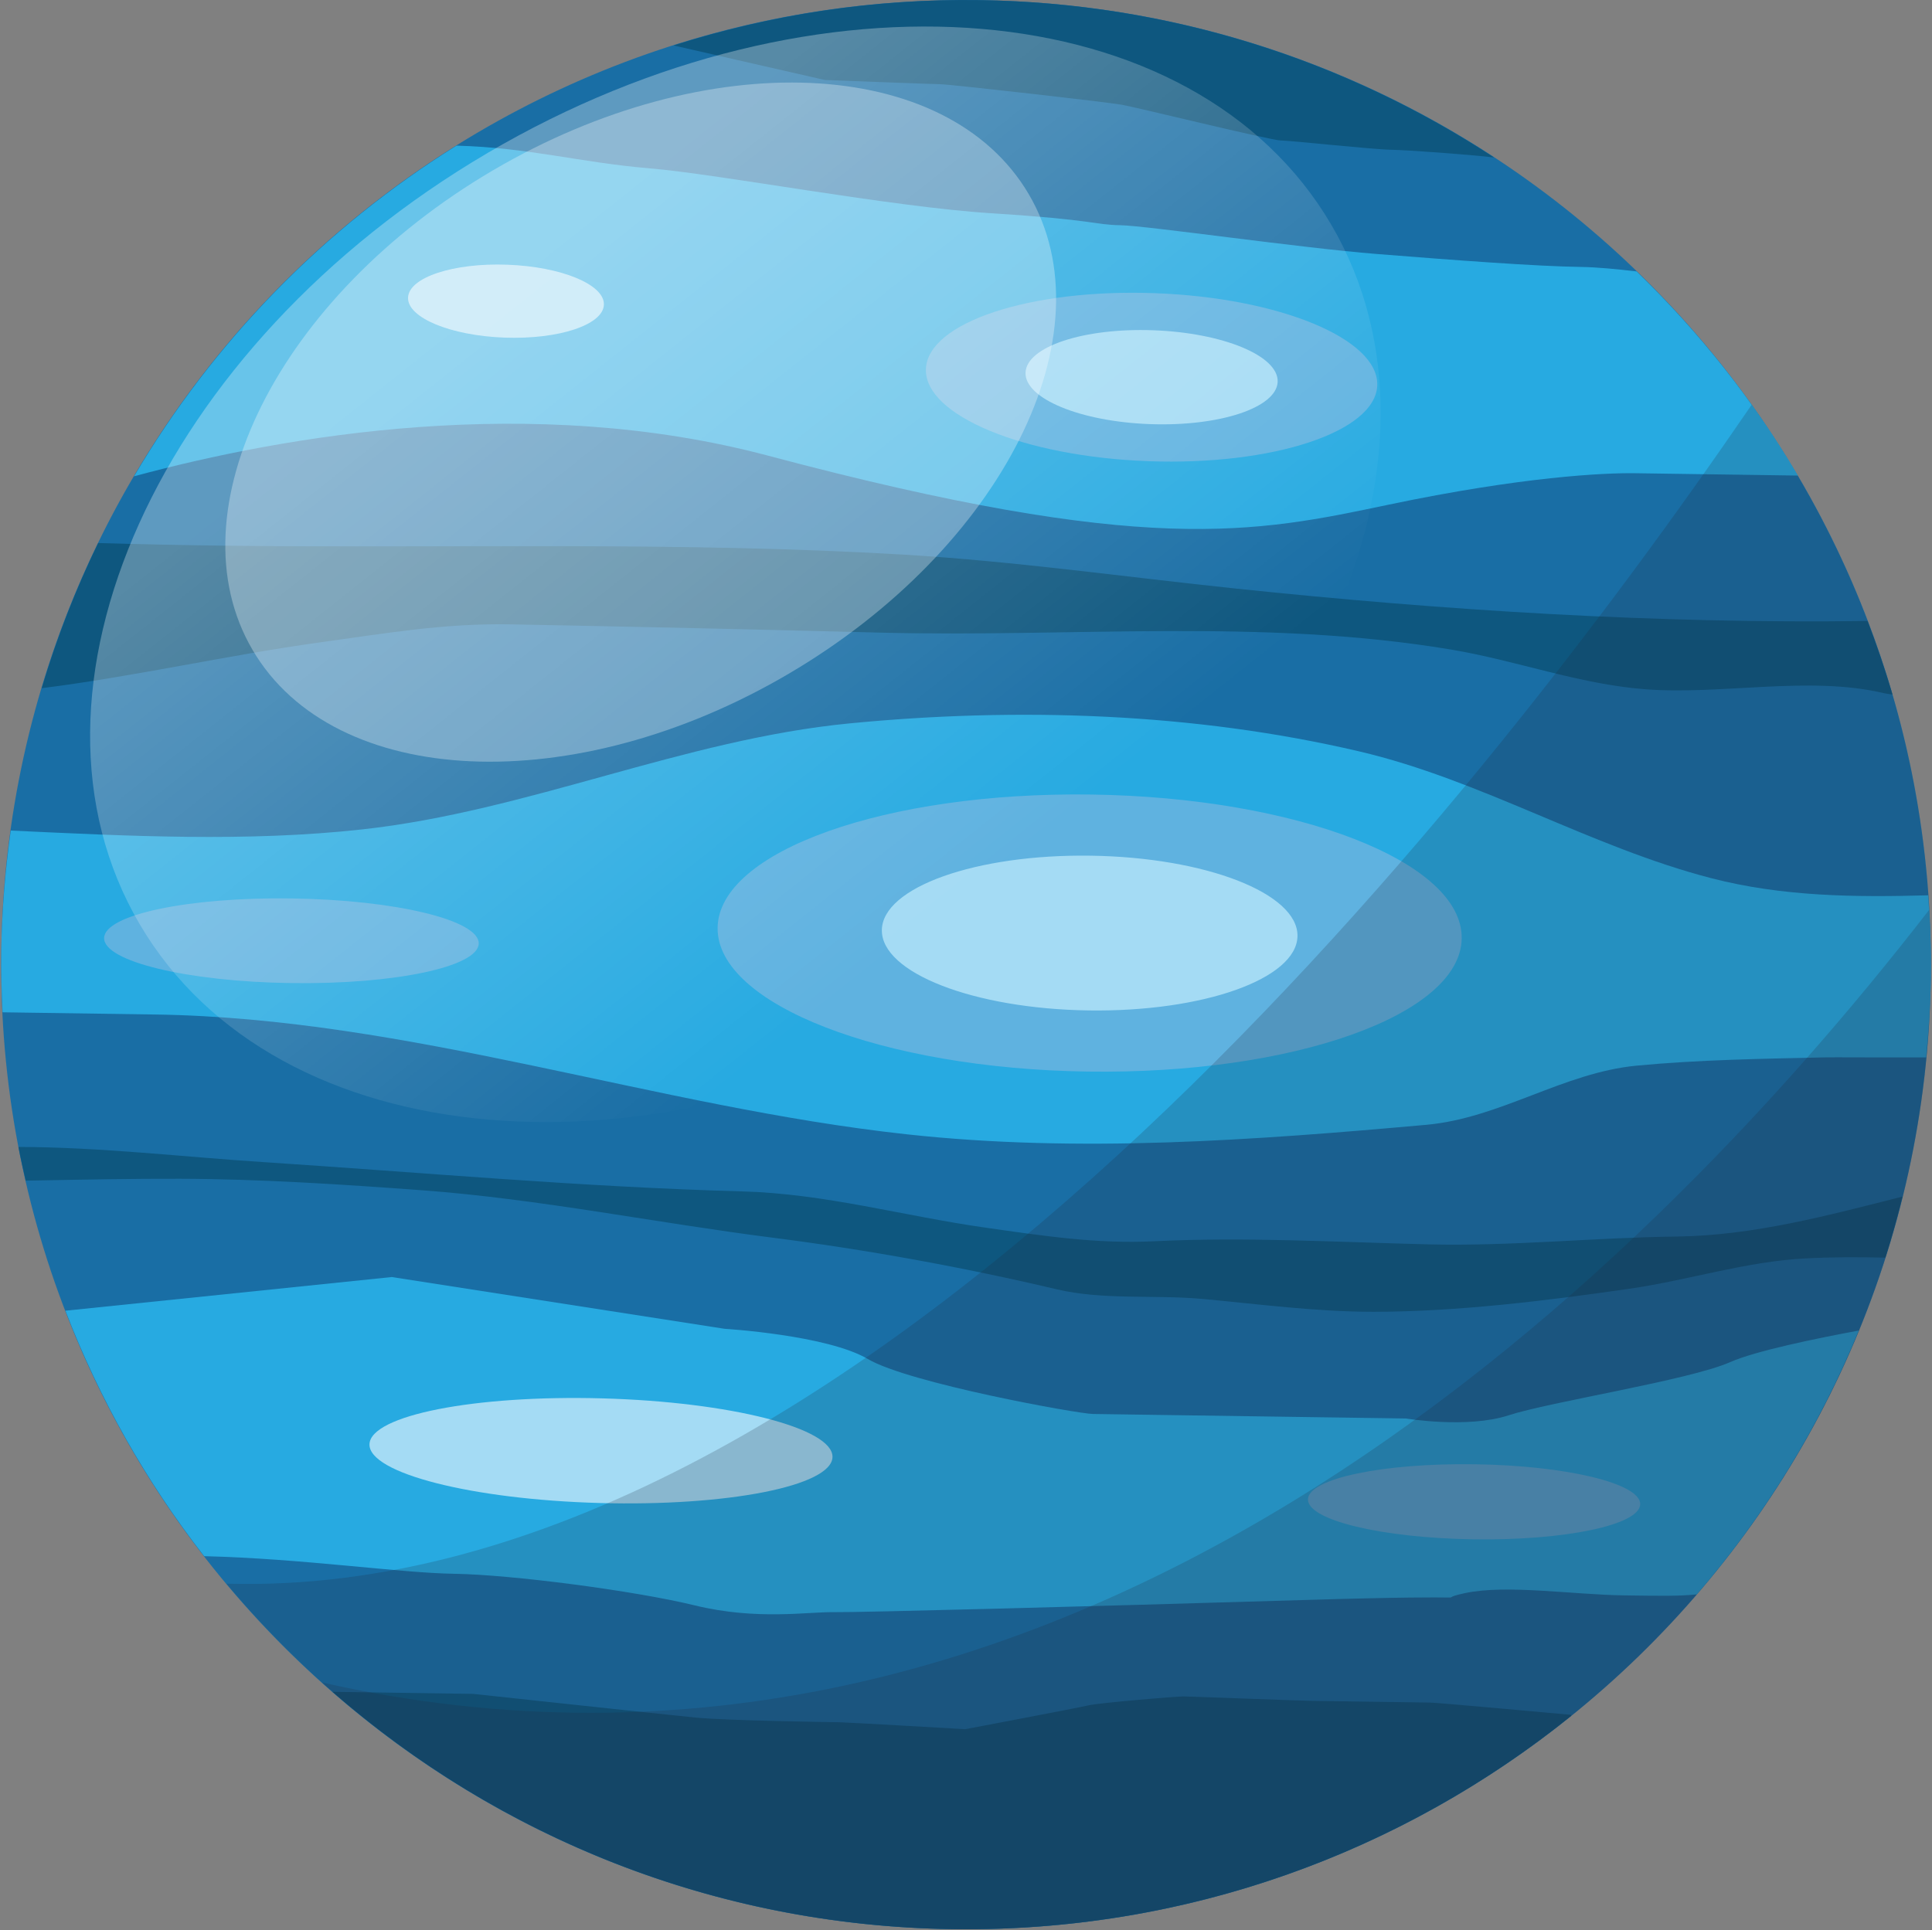 <svg width="1385" height="1384" viewBox="0 0 1385 1384" fill="none" xmlns="http://www.w3.org/2000/svg">
<rect x="0" y="0" width="1385" height="1384" fill="#808080" stroke="none"/>
<path d="M1384.13 701.68C1378.6 1083.62 1064.5 1388.79 682.53 1383.27C300.57 1377.76 -4.59 1063.64 0.92 681.7C6.45 299.74 320.55 -5.44 702.51 0.09C1084.48 5.59 1389.63 319.71 1384.13 701.68Z" fill="#196EA5"/>
<path d="M1382.26 641.97C1329.97 643.42 1277.93 642.95 1226.69 629.68C1139.88 607.18 1061.89 559.28 974.4 538.78C856 511.03 729.89 506.98 609.2 518.68C489.86 530.25 378.68 581.61 259.67 594.72C176.36 603.89 91.84 599.46 7.71 595.55C3.78 623.76 1.35 652.47 0.91 681.7C0.7 696.53 1.11 711.24 1.84 725.86C38.33 726.39 74.81 726.91 111.3 727.45C293.5 730.07 469.43 793.61 649.88 813.33C773.71 826.87 898.68 817.62 1022.36 806.55C1075.56 801.78 1120.51 769.15 1173.29 764.11C1218.25 759.84 1263.5 759.2 1308.66 758.18C1313.98 758.05 1344.54 758.3 1380.79 758.21C1382.59 739.56 1383.85 720.73 1384.12 701.68C1384.41 681.55 1383.66 661.69 1382.26 641.97Z" fill="#27AAE1"/>
<path d="M1332.47 954.06C1301.83 959.73 1258.54 968.66 1240.3 976.7C1210.68 989.74 1111.1 1005.15 1081.54 1014.82C1051.97 1024.49 1007.91 1017.12 1007.91 1017.12C1007.91 1017.12 794.55 1014.03 783.52 1013.88C772.48 1013.71 651.38 991.75 622.2 974.5C593 957.25 519.49 952.81 519.49 952.81L280.85 915.69L46.9 939.84C71.43 1003.56 105.08 1062.77 146.36 1115.84C217.14 1117.57 286.66 1127.91 325.61 1128.47C366.07 1129.06 454.21 1140.44 498.22 1151.17C542.22 1161.91 579.09 1155.72 597.49 1155.98C615.89 1156.24 781.52 1151.89 932.45 1147.35C1083.37 1142.8 1020.74 1148.62 1050.27 1142.32C1079.78 1136.01 1127.52 1143.43 1164.3 1143.96C1192.06 1144.36 1203.07 1144.53 1216.31 1143.26C1264.58 1087.33 1303.95 1023.55 1332.47 954.06Z" fill="#27AAE1"/>
<path d="M96.12 341.52C204.55 312.23 381 281.59 550.63 326.74C821.85 398.93 899.36 382.07 995.32 361.9C1091.28 341.74 1150.19 338.99 1172.27 339.32C1184.52 339.5 1240.98 340.32 1288.79 341C1257 287.06 1218 237.92 1173.25 194.63C1158.6 192.9 1144.55 191.58 1133.91 191.43C1100.8 190.95 1042.01 186.51 986.86 182.11C931.74 177.73 821.58 161.76 803.19 161.5C784.81 161.23 784.86 157.62 711.34 152.96C637.81 148.31 516.73 125.01 465.27 120.67C415.53 116.48 379.47 105.86 327.27 104.43C232.45 163.55 152.94 244.96 96.12 341.52Z" fill="#27AAE1"/>
<path d="M1047.85 672.9C1047.07 727.75 927.02 770.51 779.71 768.37C632.42 766.24 513.66 720.05 514.44 665.2C515.24 610.35 635.28 567.59 782.58 569.72C929.9 571.84 1048.66 618.03 1047.85 672.9Z" fill="#5FB2E0"/>
<path d="M930.13 671.2C929.7 701.84 862.64 725.71 780.35 724.53C698.07 723.33 631.73 697.53 632.18 666.88C632.61 636.25 699.67 612.37 781.97 613.56C864.25 614.75 930.58 640.56 930.13 671.2Z" fill="#A4DBF4"/>
<path d="M987.32 276.33C986.11 309.6 912.71 333.94 823.36 330.7C734.01 327.46 662.56 297.85 663.77 264.58C664.97 231.32 738.39 206.96 827.73 210.21C917.08 213.45 988.53 243.05 987.32 276.33Z" fill="#5FB2E0"/>
<path d="M915.92 273.74C915.25 292.33 874.25 305.93 824.33 304.11C774.41 302.29 734.51 285.75 735.18 267.18C735.85 248.59 776.84 234.99 826.77 236.81C876.68 238.61 916.6 255.14 915.92 273.74Z" fill="#A4DBF4"/>
<path d="M432.92 218.49C432.4 232.93 400.54 243.49 361.76 242.09C323 240.68 292 227.81 292.52 213.39C293.05 198.95 324.89 188.38 363.68 189.81C402.44 191.22 433.45 204.05 432.92 218.49Z" fill="#A4DBF4"/>
<path d="M343.19 676.5C342.95 693.27 282.63 705.98 208.48 704.91C134.31 703.84 74.39 689.39 74.63 672.62C74.87 655.86 135.2 643.15 209.36 644.22C283.51 645.29 343.44 659.75 343.19 676.5Z" fill="#5FB2E0"/>
<path d="M1175.83 1078.56C1175.62 1093.43 1122.12 1104.71 1056.36 1103.76C990.57 1102.81 937.41 1090.01 937.64 1075.13C937.85 1060.25 991.35 1048.98 1057.12 1049.93C1122.9 1050.86 1176.05 1063.69 1175.83 1078.56Z" fill="#5FB2E0"/>
<path d="M596.79 1044.79C596.21 1065.51 521.45 1080.25 429.81 1077.72C338.16 1075.18 264.3 1056.32 264.87 1035.61C265.45 1014.89 340.23 1000.16 431.88 1002.69C523.53 1005.22 597.36 1024.08 596.79 1044.79Z" fill="#A4DBF4"/>
<path d="M1363.82 858.01C1360.18 872.79 1356.15 887.4 1351.57 901.78C1332.47 901.33 1313.35 901.33 1294.28 902.33C1251.06 904.61 1210.69 917.92 1168.14 924.07C1109.37 932.61 1043.88 940.63 984.49 940.61C943.6 940.61 902.94 935.18 862.27 931.41C827.97 928.25 790.83 932.39 757.24 924.42C691.65 908.87 621.11 896.04 554.23 887.52C471.07 876.95 386.37 859.7 302.97 853.5C246.02 849.29 185.98 845.37 129.01 845.23C95.01 845.13 61.34 845.8 27.41 846.43C24.43 846.47 21.42 846.53 18.43 846.58C16.59 838.56 14.76 830.54 13.22 822.41C71.42 822.51 131.55 829.56 187.98 833.23C302.57 840.7 416.99 851.14 531.82 854.27C591.6 855.89 647.64 871.93 706.48 880.28C747.86 886.15 785.86 892.05 827.48 890.02C892.83 886.84 958.21 890.65 1023.55 892.25C1083.63 893.73 1142.6 887.37 1202.47 886.64C1257.07 885.94 1310.78 871.44 1363.82 858.01ZM229.49 460.6C276.85 454.07 318.41 446.78 366.81 447.7C454.94 449.38 542.95 451.34 631.03 453.62C767.67 457.16 904.34 443.09 1040.04 465.73C1086.72 473.52 1131.59 490.49 1179.16 494.21C1233.99 498.49 1296.85 484.31 1350.27 496.98C1351.8 497.35 1354.09 497.68 1356.66 498C1351.45 480.09 1345.38 462.54 1338.79 445.26C1187.99 447.36 1035.6 437.73 886.17 422.06C806.87 413.75 727.15 402.4 647.55 397.68C486.15 388.16 324.54 393.18 162.99 391.3C132.12 390.95 101.26 390.26 70.38 389.37C54.19 422.66 40.65 457.44 29.91 493.46C96.5 485.09 163.27 469.75 229.49 460.6ZM482.81 32.58L591.3 57.35C591.3 57.35 666.69 60.28 674.05 60.38C681.4 60.5 793.45 73.15 804.46 75.15C815.47 77.15 910.8 100.6 918.15 100.72C925.51 100.82 984.29 107.18 997.16 107.38C1007.91 107.53 1053.23 110.76 1071.07 112.93C965.02 43.42 838.7 2.06 702.51 0.1C625.86 -1.03 552.03 10.56 482.81 32.58ZM848.69 1216.41C843.17 1216.34 787.91 1221.06 780.52 1222.78C773.13 1224.54 691.98 1239.91 691.98 1239.91C691.98 1239.91 607.41 1235.01 601.89 1234.93C596.37 1234.85 520.96 1233.76 498.91 1231.6C476.87 1229.44 339.11 1214.58 339.11 1214.58L238.31 1213.12C357.33 1316.92 512.24 1380.81 682.53 1383.27C850.39 1385.69 1005.11 1328.09 1126.34 1230.36C1126.3 1229.91 1126.29 1229.62 1126.29 1229.62C1126.29 1229.62 1030.76 1220.89 1025.24 1220.82C1019.73 1220.73 949.83 1219.74 940.63 1219.59C931.43 1219.46 854.19 1216.51 848.69 1216.41Z" fill="#0E577F"/>
<path opacity="0.2" d="M1255.7 290.25C1053.73 585.77 609.3 1148.59 162.31 1135.55C287.01 1284.36 473.15 1380.24 682.52 1383.26C1064.49 1388.78 1378.59 1083.61 1384.12 701.67C1386.34 548.4 1338.43 406.12 1255.7 290.25Z" fill="#212A3C"/>
<path opacity="0.2" d="M1382.9 652.49C1169.23 928.53 759.09 1325.67 230.74 1206.38C350.73 1314.13 508.6 1380.76 682.53 1383.27C1064.5 1388.79 1378.6 1083.62 1384.13 701.68C1384.36 685.12 1383.81 668.76 1382.9 652.49Z" fill="#212A3C"/>
<path opacity="0.3" d="M954.2 160.87C1052.23 327.75 940.55 575.36 704.7 713.94C468.86 852.53 198.2 829.57 100.15 662.71C2.1 495.83 113.79 248.22 349.62 109.64C585.45 -28.94 856.13 -6.01 954.2 160.87Z" fill="url(#paint0_linear_208_314)"/>
<path opacity="0.3" d="M737.49 139.23C796.04 238.89 718.97 392.87 565.33 483.15C411.7 573.44 239.68 565.81 181.13 466.15C122.55 366.47 199.61 212.51 353.26 122.21C506.91 31.93 678.92 39.55 737.49 139.23Z" fill="white"/>
<defs>
<linearGradient id="paint0_linear_208_314" x1="365.809" y1="204.927" x2="704.992" y2="631.86" gradientUnits="userSpaceOnUse">
<stop stop-color="white"/>
<stop offset="1" stop-color="white" stop-opacity="0"/>
</linearGradient>
</defs>
</svg>
